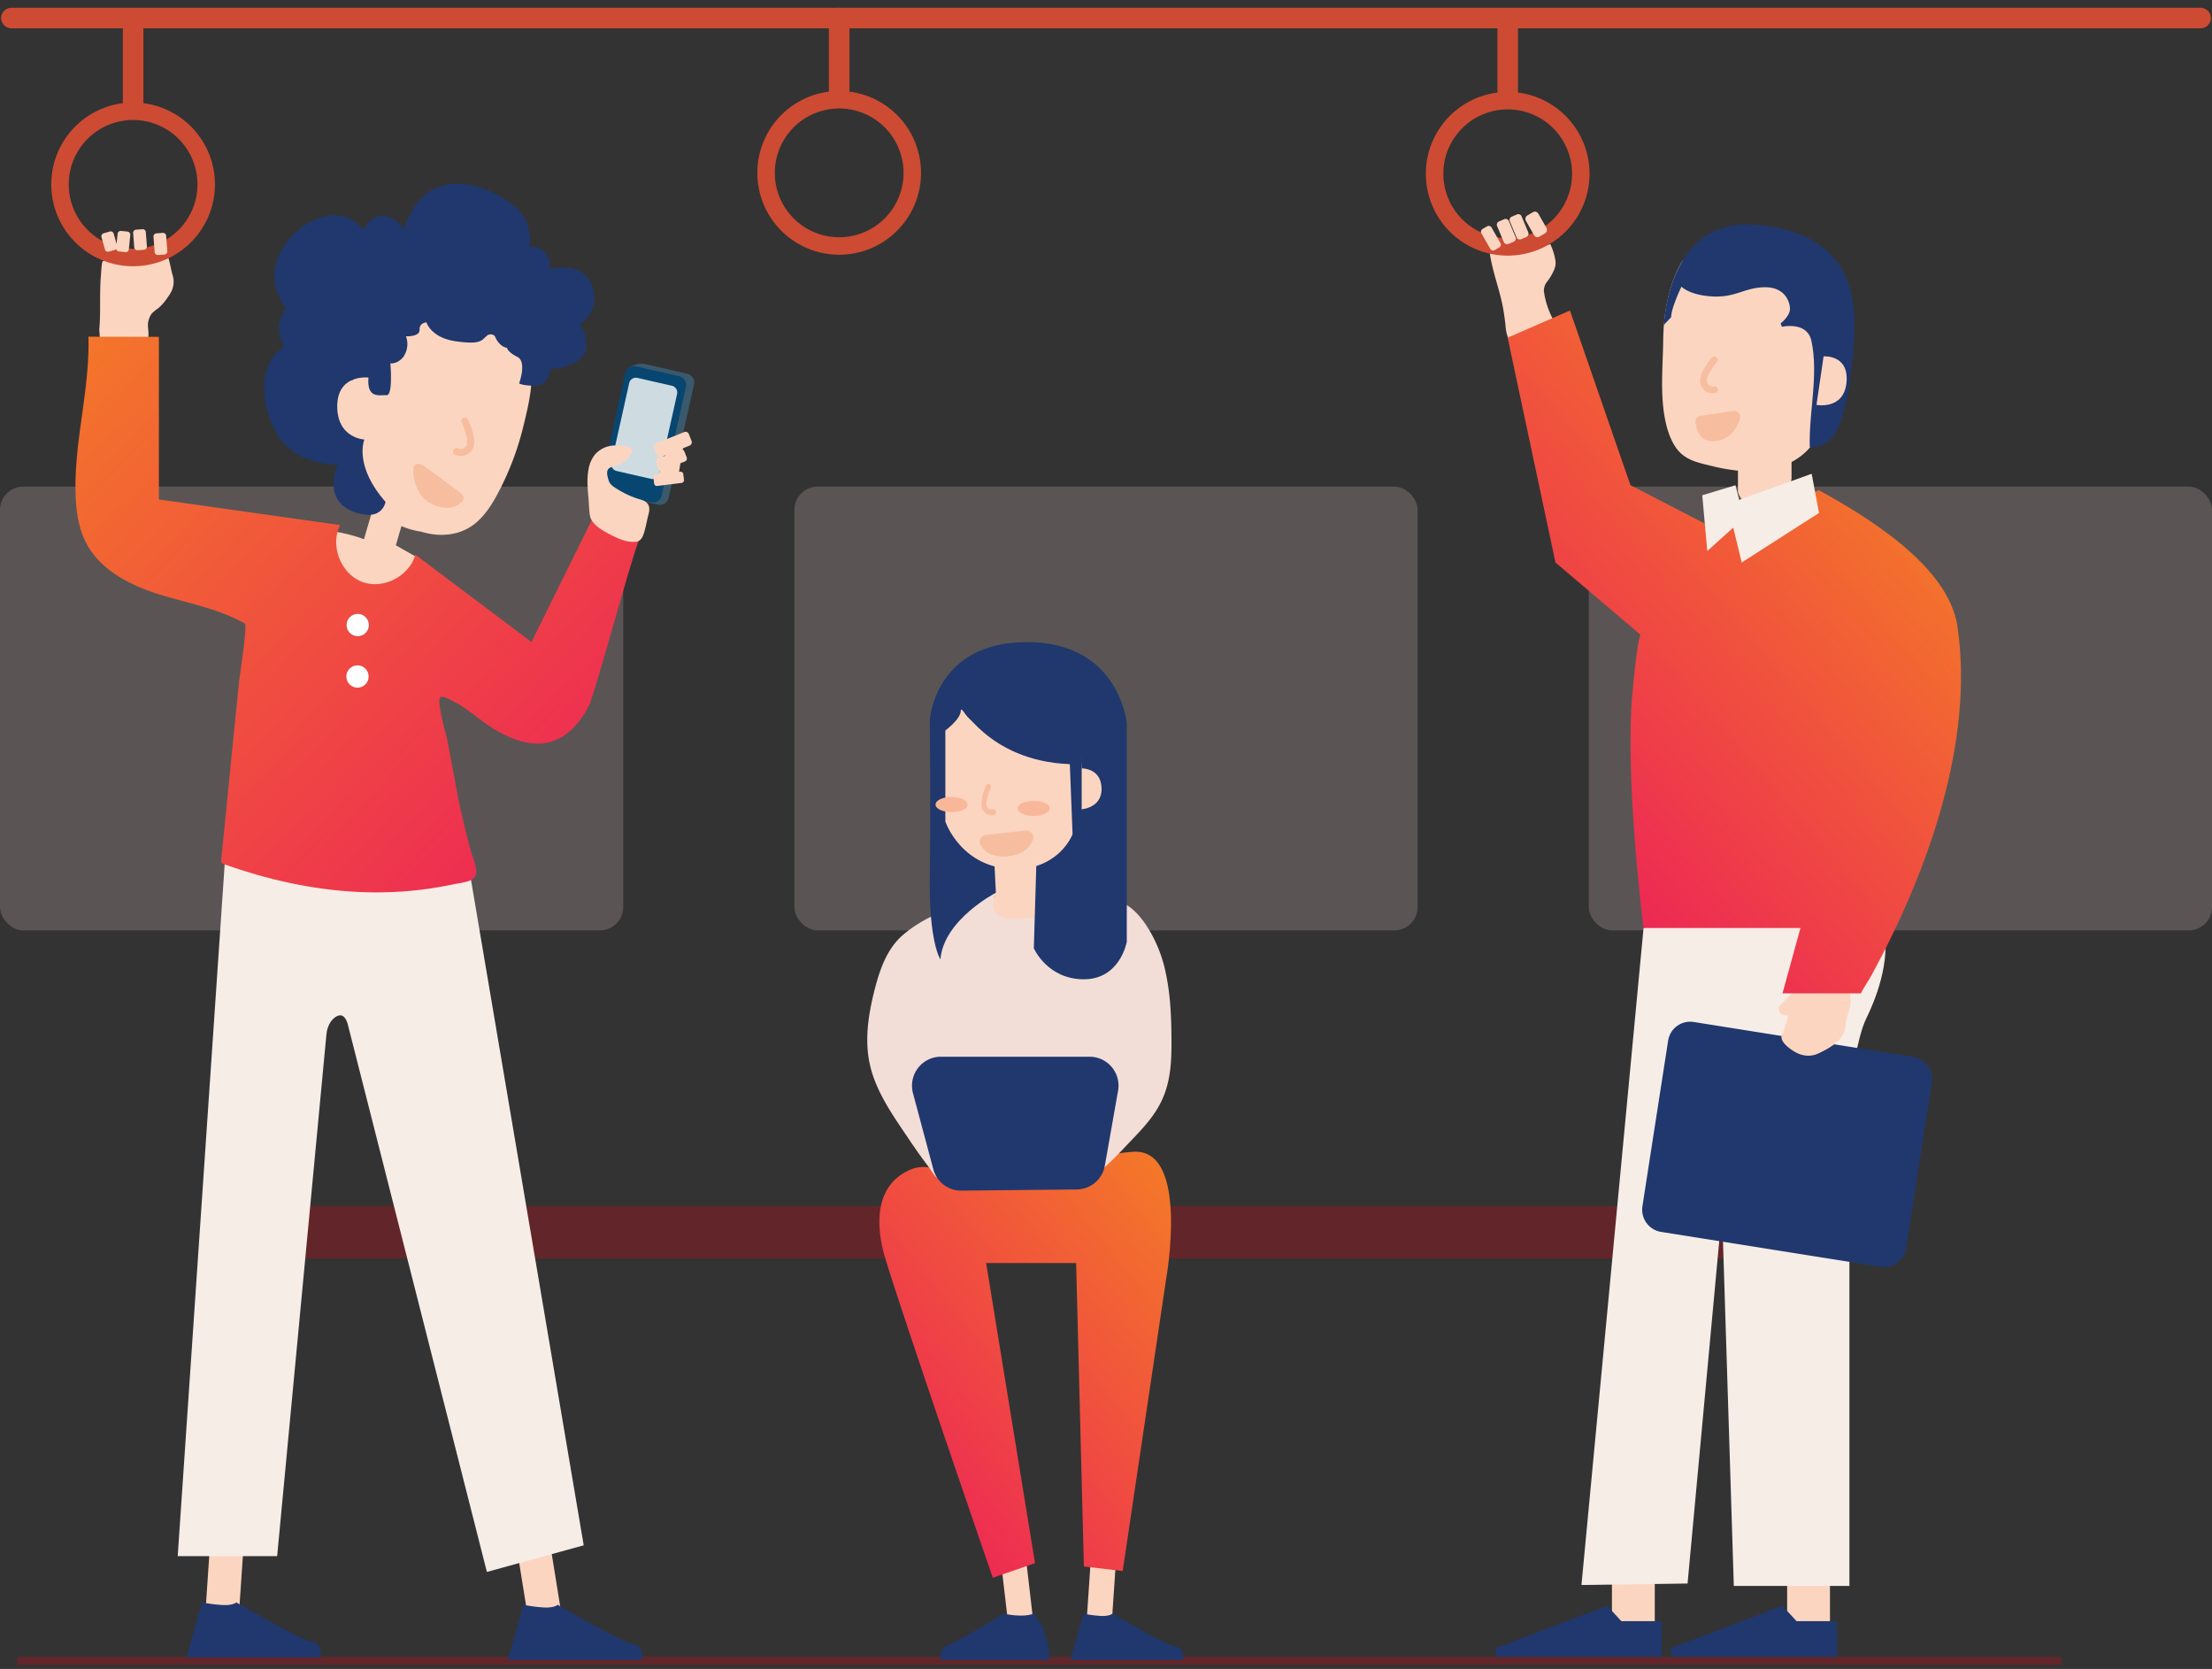<svg id="Layer_1" data-name="Layer 1" xmlns="http://www.w3.org/2000/svg" xmlns:xlink="http://www.w3.org/1999/xlink" viewBox="0 0 1140 860"><rect x="0" y="0" width="1140" height="860" fill="#333333" stroke="none"/><defs><style>.cls-1{opacity:0.2;}.cls-2{fill:#f3ddd7;}.cls-3{fill:#cc4b32;}.cls-4{fill:#931a22;opacity:0.5;}.cls-5{fill:#fcd5c1;}.cls-6{fill:#20386d;}.cls-7{fill:url(#linear-gradient);}.cls-8{fill:#f9b79a;}.cls-10,.cls-9{fill:#f7bd9f;}.cls-9{fill-rule:evenodd;}.cls-11{fill:#f6ede7;}.cls-12{fill:url(#linear-gradient-2);}.cls-13{fill:#3a596c;}.cls-14{fill:url(#linear-gradient-3);}.cls-15{fill:#074670;}.cls-16{fill:#cedce2;}.cls-17{fill:#465c7d;}.cls-18{fill:#fff;}</style><linearGradient id="linear-gradient" x1="659.87" y1="595.51" x2="453.28" y2="762.54" gradientUnits="userSpaceOnUse"><stop offset="0" stop-color="#f58b1e"/><stop offset="0.86" stop-color="#ee354d"/><stop offset="1" stop-color="#ed2755"/></linearGradient><linearGradient id="linear-gradient-2" x1="1027.94" y1="206.27" x2="786.18" y2="412.86" xlink:href="#linear-gradient"/><linearGradient id="linear-gradient-3" x1="-40.88" y1="116.58" x2="304.17" y2="437.45" xlink:href="#linear-gradient"/></defs><title>finalbanner</title><g class="cls-1"><rect class="cls-2" x="409.41" y="250.74" width="321.19" height="228.67" rx="12" ry="12"/><rect class="cls-2" x="818.81" y="250.74" width="321.19" height="228.67" rx="12" ry="12"/><rect class="cls-2" y="250.74" width="321.19" height="228.67" rx="12" ry="12"/></g><path class="cls-3" d="M6.06,4H1133.94a5.4,5.4,0,0,1,5.5,5.3h0a5.4,5.4,0,0,1-5.5,5.3H6.06A5.4,5.4,0,0,1,.56,9.3h0A5.4,5.4,0,0,1,6.06,4Z"/><path class="cls-3" d="M432.49,46.9a42.18,42.18,0,1,0,42.18,42.18A42.18,42.18,0,0,0,432.49,46.9Zm0,75.35a33.17,33.17,0,1,1,33.17-33.17A33.17,33.17,0,0,1,432.49,122.25Z"/><rect class="cls-3" x="427.19" y="4" width="10.59" height="48.25" rx="5.3" ry="5.3"/><rect class="cls-4" x="8.94" y="853.75" width="1053.56" height="4.18" rx="0.79" ry="0.79"/><rect class="cls-4" x="113.5" y="621.41" width="852.02" height="27.04" rx="5.14" ry="5.14"/><polygon class="cls-5" points="573.09 834.35 560.14 833.45 562.29 801.83 575.24 802.73 573.09 834.35"/><polygon class="cls-5" points="532.33 833.81 519.44 835.35 515.77 803.87 528.66 802.33 532.33 833.81"/><path class="cls-6" d="M558.42,831.5l-6.68,23.82H609.6s1.3-6-3.52-6.75-32.8-17.07-32.8-17.07-1.51,1.5-6.52,1.13A63.72,63.72,0,0,1,558.42,831.5Z"/><path class="cls-6" d="M517.43,831.5s9.46,2.25,15.21,0c0,0,7.79,6.94,8.16,23.82H484.6s0-6.75,2.6-6.94S517.43,831.5,517.43,831.5Z"/><path class="cls-7" d="M511.66,813l21.76-7.53-25.2-154.65h46.38l4,156.38,20,2.32L601,659s12.12-67.32-16.85-65.51S555.72,609,555.72,609l-60.28-.29c-2,0-6.47-3.92-8.47-4.77-5.5-2.34-11.65-3.77-17.38-1.41-19,7.81-18.38,28.92-13.47,45.45C464.71,676.91,511.66,813,511.66,813Z"/><path class="cls-5" d="M512.6,445.4v16.79l-7,4.29s5.54,11.25,16.43,11.43,18.4-12.14,18.4-12.14L534.1,445.4Z"/><path class="cls-2" d="M600.91,501.92a70.17,70.17,0,0,0-10.57-25.74c-4-5.79-9.55-11.58-16.91-12.34,0,0-36.47,10.21-51.55,9.73S513.26,460,513.26,460a164,164,0,0,0-18.58,6c-10.52,4-21.13,8.55-29.67,16.08-7.94,7-11.57,17.51-14.14,27.47-3.32,12.84-5.47,26.4-2.49,39.33,3.25,14.12,12.21,26.47,20.15,38.29,3.35,5,6.82,9.89,10.47,14.66.43.57,3.13,5,3.93,4.95l82.45-1.72c5.11-4.47,10-9.29,14.62-14.22,6.89-7.29,14.15-14.23,18.56-23.39,4.66-9.7,5.23-20,5.19-30.6C603.71,525.18,603.33,513.41,600.91,501.92Z"/><path class="cls-6" d="M484.66,494.36s-6-8.58-5.48-42.9,0-80.32,0-80.32,2.38-40.28,50.05-40.28,51.48,41.71,51.48,41.71V485.3s-3.34,19.31-22.17,19.31-25.74-16-25.74-16l1.61-53.57-22.5-.13,1.35,25.1S486.33,473.86,484.66,494.36Z"/><path class="cls-5" d="M487.21,368.94v54.38s8.18,24.53,36.39,24.53c17.63,0,31.89-12.83,31.89-30.66,0,0,12.23.2,12.23-10.63s-10.18-10.63-10.18-10.63l-.41-4.91s-56.83-10.63-60.92-25.76Z"/><path class="cls-6" d="M486.53,411.07V376.89s8.65-6.06,8.65-10.82,12.86,26,56.18,27.69l2.22,56.68h3.89V391.16l-59.7-35.91-16,17.31V410.2Z"/><path class="cls-6" d="M484.82,544.51h76.81a14.92,14.92,0,0,1,14.57,17.6l-6.79,38.47A14.85,14.85,0,0,1,555,612.91l-59.58.61A14.82,14.82,0,0,1,481,602.46l-10.45-39.07A14.93,14.93,0,0,1,484.82,544.51Z"/><ellipse class="cls-8" cx="490.42" cy="414.57" rx="8.27" ry="3.91"/><ellipse class="cls-8" cx="532.74" cy="416.54" rx="8.27" ry="3.91"/><path class="cls-9" d="M519.7,441.17q9.84-1.11,12.6-8.33a3.63,3.63,0,0,0-3.79-4.9l-20.36,2.3a3.63,3.63,0,0,0-2.6,5.62Q509.86,442.29,519.7,441.17Z"/><path class="cls-10" d="M511.87,420a4.87,4.87,0,0,1-1.37.08,5.15,5.15,0,0,1-4.19-3.27c-1.74-3.9,1.33-10.86,2-12.22a1.15,1.15,0,0,1,1.74-.5,1.69,1.69,0,0,1,.54,2.05c-1.31,2.82-2.79,7.6-2,9.43a2.31,2.31,0,0,0,3,1.41,1.33,1.33,0,0,1,1.65,1C513.64,419.22,512.8,419.77,511.87,420Z"/><rect class="cls-5" x="921.04" y="797.63" width="22.07" height="39.3"/><polyline class="cls-6" points="932.08 853.71 861.19 853.71 861.19 849.25 918.55 827.43 925.9 835.37 946.74 835.37 946.74 853.71"/><rect class="cls-5" x="830.75" y="793.54" width="22.07" height="44.87"/><polygon class="cls-6" points="828.26 827.43 835.61 835.37 856.45 835.37 856.45 853.7 841.78 853.71 770.9 853.71 770.9 849.25 828.26 827.43"/><path class="cls-5" d="M799,125.86a30.77,30.77,0,0,1,2.47,7.53,10.15,10.15,0,0,1,.22,2.89,10.67,10.67,0,0,1-1,3.31,28.16,28.16,0,0,1-3.86,6.21,8,8,0,0,0-1.16,4.23,44.11,44.11,0,0,0,3.94,13,4.8,4.8,0,0,1,.68,2.3,3.86,3.86,0,0,1-1.77,2.65,27.68,27.68,0,0,1-3.5,2.15l-3.85,2.11c-1.06.58-2.13,1.17-3.24,1.66a44.29,44.29,0,0,1-6.28,2.09,4.36,4.36,0,0,1-2.4.2,3.82,3.82,0,0,1-2.14-2.36,21.16,21.16,0,0,1-1.19-5.88c-.38-3.52-.84-7-1.53-10.49-1.39-6.91-3.72-13.58-5.33-20.44q-.73-3.13-1.25-6.31Z"/><path class="cls-5" d="M895.7,235.81v17.76s2.55,9.56,14.44,8.71,13.17-15.72,13.17-15.72V233.82Z"/><path class="cls-11" d="M882.73,472.57,893.56,817.2h59.57V561.12s4.06-26.93,8.57-36.06,13.09-29.67,9-47.93Z"/><polygon class="cls-11" points="847.04 478.18 815.04 816.72 869.72 815.97 893.83 555.37 913.9 465.96 847.04 478.18"/><path class="cls-6" d="M969.24,652.78l-113.2-18a11.61,11.61,0,0,1-9.57-13.29l13.23-85.2a11.51,11.51,0,0,1,13.14-9.68l113.2,18a11.61,11.61,0,0,1,9.57,13.29l-13.23,85.2A11.51,11.51,0,0,1,969.24,652.78Z"/><path class="cls-5" d="M934.3,500.93a2.85,2.85,0,0,0-1,.48,17.87,17.87,0,0,0-2.16,2.28l-5.92,6.21-8.53,9s-.49,5.09,5,4.27q-.84,3-1.81,5.95a29.59,29.59,0,0,1-1.43,3.86c-1.65,3.32,3.26,6.91,5.71,8.52,3.91,2.58,8.61,3.36,12.94,1.35,11.35-5.25,13.95-10,14.11-15.1.13-4.09,2.61-7.37,2.52-11.43,0-1.92-.28-3.83-.5-5.73-.27-2.42-1-2.82-3.21-3.7l-6.52-2.62-5.31-2.14C936.79,501.52,935.61,500.63,934.3,500.93Z"/><path class="cls-12" d="M937.45,252.64c25.29,13.89,66.83,39.17,71.37,70.19,4.35,29.72.56,61.13-7.81,91.59-8.57,31.17-21.93,61.36-36.27,87.73-1.81,3.34-4,6.33-5.72,9.72H918.64l9.27-33.69H847s-9.72-76.89-5.73-120.74S847,328.37,847,328.37l-45.36-38.52L777,174l32.11-14,31.17,90,42.12,21.76Z"/><polygon class="cls-11" points="890.35 259.72 933.68 244.13 937.45 264.31 897.63 289.85 890.35 259.72"/><polygon class="cls-11" points="894.41 250.04 877.3 255.2 879.88 283.93 898.66 266.99 894.41 250.04"/><path class="cls-3" d="M777,47.36A42.18,42.18,0,1,0,819.2,89.53,42.18,42.18,0,0,0,777,47.36Zm0,75.35A33.17,33.17,0,1,1,810.2,89.53,33.17,33.17,0,0,1,777,122.7Z"/><rect class="cls-3" x="771.73" y="4.45" width="10.59" height="48.25" rx="5.3" ry="5.3"/><path class="cls-5" d="M796.24,120.25l-2.85,1.67a2,2,0,0,1-2.79-.76l-4.18-7.33a2.09,2.09,0,0,1,.75-2.82l2.85-1.67a2,2,0,0,1,2.79.76l4.18,7.33A2.09,2.09,0,0,1,796.24,120.25Z"/><path class="cls-5" d="M786.62,122.12l-2.69,1.15a1.81,1.81,0,0,1-2.37-1l-3.44-8.23a1.85,1.85,0,0,1,1-2.4l2.69-1.15a1.81,1.81,0,0,1,2.37,1l3.44,8.23A1.85,1.85,0,0,1,786.62,122.12Z"/><path class="cls-5" d="M780.07,124.57l-2.69,1.15a1.81,1.81,0,0,1-2.37-1l-3.44-8.23a1.85,1.85,0,0,1,1-2.4l2.69-1.15a1.81,1.81,0,0,1,2.37,1l3.44,8.23A1.85,1.85,0,0,1,780.07,124.57Z"/><path class="cls-5" d="M772.65,127.51l-2.32,1.35a1.66,1.66,0,0,1-2.27-.61l-4.57-8a1.69,1.69,0,0,1,.61-2.29l2.32-1.35a1.66,1.66,0,0,1,2.27.61l4.57,8A1.69,1.69,0,0,1,772.65,127.51Z"/><path class="cls-5" d="M867.17,134.35s-9.7,13.66-10,40.9c-.16,14-1.77,28.52,1.27,42.32,1.19,5.39,3.4,11.64,7.43,15.62,4.22,4.17,9.66,5.31,15.23,6.66a98.08,98.08,0,0,0,19.87,3.09c19,.63,38.11-9.8,38.7-30.75l1.71-59.48L899,131.13Z"/><path class="cls-6" d="M932.71,230.41c-.56-17.77,4.62-37.17.83-54.76-2.21-10.26-15.19-7.26-15.19-7.26l-.69-1.74s5-3.79,4.83-7.74-3-11.21-13.4-10.89-14.64,5.37-26.52,4.74-16-5.05-16-5.05-5.3,11-5.3,15.7l-3.74,4s1.88-53.76,44.81-51.7c15.38.74,32.51,4.76,43.44,18,8.26,10,10.4,23.63,9.94,36.9-.48,14.22-2.27,31-6.4,44.44-1.25,4.08-3,8.06-5.72,11.06A13.48,13.48,0,0,1,932.71,230.41Z"/><path class="cls-5" d="M939.82,183.64l-3.66,25s14.18,2.76,15.48-11.67S939.82,183.64,939.82,183.64Z"/><path class="cls-9" d="M884.65,227.21q8.8-1.31,12.11-11.54a3.05,3.05,0,0,0-3.36-3.91l-17,2.53a3.08,3.08,0,0,0-2.57,3.46Q875.27,228.6,884.65,227.21Z"/><path class="cls-10" d="M882.94,202.64a7.75,7.75,0,0,1-1.86-.23,6.41,6.41,0,0,1-4.74-4.69c-1.28-4.85,4.72-12.1,5.93-13.5a1.75,1.75,0,0,1,2.64,2.29c-2.52,2.91-5.8,8-5.19,10.31a3.2,3.2,0,0,0,3.65,2.3,1.75,1.75,0,0,1,2,1.51C885.51,202.19,884.25,202.63,882.94,202.64Z"/><path class="cls-13" d="M339.11,260.07,316.91,255a4.77,4.77,0,0,1-3.45-5.76l9.47-57.94c.58-2.61,6.57-4.39,9.06-3.82l22.2,5.07a4.77,4.77,0,0,1,3.45,5.76l-13,58.06A4.71,4.71,0,0,1,339.11,260.07Z"/><path class="cls-5" d="M183.78,192.41c.64-1.56,1-3.23,1.57-4.82a78.71,78.71,0,0,1,3.27-8,60.28,60.28,0,0,1,13.56-19,39.19,39.19,0,0,1,25.16-10.4,50.1,50.1,0,0,1,14.3,1.73c16.23,4.25,27.81,15.17,31.25,30.26,2.82,12.4-.09,24.91-3,36.81a147.29,147.29,0,0,1-14.07,36.63c-2.83,5.1-6.09,10.09-10.69,13.91-7.62,6.33-18.12,7.55-28.16,4.4,0,0-36.77-3.57-32.09-47.08-.09.72-5.73-.75-6.32-.89-3-.72-6.76-1.68-8.47-4.26a9.63,9.63,0,0,1-1.43-4.33c-.48-4.3.64-8.61,1.39-12.77.58-3.26,1.65-6.82,5.16-8.28a10.12,10.12,0,0,1,3.91-.67,12.93,12.93,0,0,0,2.4.2c.84-.22,1.26-1.43,1.67-2.16A12.12,12.12,0,0,0,183.78,192.41Z"/><path class="cls-5" d="M193.2,258.61l-5.62,19.24s-35.46-13.94-42.76,6.83,50.83,37.39,50.83,37.39l8.71-7.4s7.78-26.62,11.9-26.72L204,281l3.18-10.89"/><polygon class="cls-5" points="123.39 828.01 106.14 826.81 108.29 795.18 125.54 796.38 123.39 828.01"/><polygon class="cls-5" points="289.79 834.43 272.72 837.24 266.8 800.47 283.86 797.66 289.79 834.43"/><path class="cls-5" d="M76.24,174.72c.63-1.93,0-5.83,0-6.83a10.34,10.34,0,0,1,2-6.35,22.47,22.47,0,0,1,3.4-2.77,26.91,26.91,0,0,0,4.8-5.58,21.91,21.91,0,0,0,1.87-2.95,11.65,11.65,0,0,0,.46-9.08c-.36-1-1.68-8.53-2.46-9.26-1-.9-2.46-.72-3.65-.94-9.14,0-16.82,3-26,3-.79.15-3.23.17-3.78.76s-.82,6.8-.9,7.69c-.26,3-.34,6.07-.37,9.11-.06,6.09.11,12.2-.45,18.27l.19,2.6c0,.59.05,1.2.13,1.78.2,1.45,2.59.78,3.65.77q3.33,0,6.65.08,6.56.19,13.09.8C75.6,175.87,76,175.42,76.24,174.72Z"/><path class="cls-11" d="M168.23,533c.32-3.49,1.9-7.38,5.08-9.2,3.85-2.2,5.57,2,6.22,5.18L250.93,810l49.9-13.72L233.72,400.15l-115.81,14L91.59,801.85h51.25S168.2,533.28,168.23,533Z"/><path class="cls-14" d="M239.86,427.63c-1.65-6.57-3.15-13.18-4.39-19.87l-4.56-24.56c-.74-4-2-7.91-2.9-11.87a55.56,55.56,0,0,1-1.12-5.89c-.18-1.48-.84-4.48-.16-5.87.82-1.68,5.91,1.34,7,1.87a55.55,55.55,0,0,1,7.05,4.32c4.41,3.09,8.53,6.61,13.11,9.44,10.77,6.64,24.11,11.63,35.87,4.43,6.36-3.9,11-10.2,14.17-17,2.93-6.29,24.35-85.48,25.93-85.19l-24.61-10-31.33,63.37-59.86-45c-3.16,11.3-16.88,18.2-27.69,13.92S170,281,175.3,270.56L81.88,257.37V173.57l-36.32-.07C46.4,201.15,37.82,228.41,39,256c.35,8.17,1.62,16.48,5.38,23.72,7.26,14,22.51,21.79,37.44,26.48s30.74,7.3,44.35,15.1c1.5.76-2.75,27.42-3,30.41L120,383q-3,30.1-6,60.19a2.14,2.14,0,0,0,.14,1.28,2.09,2.09,0,0,0,1.2.78c38.09,13.57,77.85,19,117.76,10.53,2.91-.62,5.83-.84,8.66-1.88a5.55,5.55,0,0,0,3.36-2.84,6.47,6.47,0,0,0,.18-3.48c-.55-3.42-1.89-6.62-2.86-9.93S240.69,431,239.86,427.63Z"/><path class="cls-15" d="M335.49,258.86l-22.2-5.07a4.67,4.67,0,0,1-3.49-5.59l12.48-55.9a4.62,4.62,0,0,1,5.52-3.53l22.2,5.07a4.67,4.67,0,0,1,3.49,5.59L341,255.33A4.62,4.62,0,0,1,335.49,258.86Z"/><path class="cls-6" d="M269.75,826.92l-8,28.41h69s1.55-7.16-4.2-8.05-39.11-20.35-39.11-20.35-1.81,1.79-7.78,1.34A76,76,0,0,1,269.75,826.92Z"/><path class="cls-6" d="M104.09,825.68l-8,28.41h69s1.55-7.16-4.2-8.05-39.11-20.35-39.11-20.35S120,827.47,114,827A76,76,0,0,1,104.09,825.68Z"/><path class="cls-6" d="M198.7,258.62s-1.25,7.18-9.34,6.61-23.27-5.45-15.1-27c-1.23,3.21-13.8-1.06-15.95-1.77a29.7,29.7,0,0,1-16.79-14.93c-5.89-11.45-8.59-29.48.88-39.81.66-.72,3.17-2.18,3.44-3,.5-1.47-.55-1.63-.85-3.09-.72-3.4-1.9-5.91-.92-9.53,1.86-6.84,3.84-6.89,3.85-6.89-1.46,0-4.44-7.17-4.87-8.19-4.54-10.87.77-23.11,8.75-30.84s22.33-13.44,31.94-5.19l3.94,3.38s2.55-7.38,9.82-7.13,11.09,7.38,11.1,7.4c-.8-1.5,2.29-7.18,2.91-8.44,2.86-5.82,7.41-11,13.53-13.45,11.34-4.57,24.7-.77,34.58,5.55,5.1,3.26,10.06,7.32,12.22,13.16.33.88,2.57,11.31.54,11.61,0,0,5.59-.82,8.68,3.18a12.54,12.54,0,0,1,2.5,8.54s16.68-4.89,21.55,8.27a16.46,16.46,0,0,1-6,20s8.11,13.2-1.61,19-13.6,3.39-13.6,3.39-.6,8.46-6.85,9.1-9.52-.94-9.52-.94,4.17-11.24-.92-13.73-5.34-4.68-5.34-4.68-3.83-.16-6.3-6.1a3.1,3.1,0,0,0-4.39.22c-2.4,2.18-3.19,4.37-15.87,2.51s-14.9-9.7-14.9-9.7-3.74.06-3.58,3.8-7,3.35-7,3.35a11.63,11.63,0,0,1-1.4,10.69s-2.6,3.55-6.64,3.27c0,0,1.49,16.66-2,16.41s-10.18,2.06-9.29-9.09c0,0-16-1.94-16.09,14.67s14,17.26,14,17.26S182.09,239.66,198.7,258.62Z"/><path class="cls-16" d="M335.46,246.73l-17.56-4a3.58,3.58,0,0,1-2.81-4.18l9.2-41.25a3.53,3.53,0,0,1,4.31-2.55l17.56,4a3.58,3.58,0,0,1,2.81,4.18l-9.2,41.25A3.53,3.53,0,0,1,335.46,246.73Z"/><path class="cls-5" d="M315.25,249.93c-1.2-.88-1.63-2.45-2-3.9s-.68-3.32.36-4.47a5.65,5.65,0,0,1,3-1.28,14.7,14.7,0,0,0,5.8-3,14.94,14.94,0,0,0,2.31-2.43c4.18-5.52-5.23-5.53-8.46-5.28a13.81,13.81,0,0,0-9.61,4.62,16.6,16.6,0,0,0-3.35,7.72c-.92,4.9-.46,9.95,0,14.91.17,1.78.34,8.25,1,9.91,1.58,3.94,5.57,6.23,9.29,8.21,4.3,2.29,8.9,4.63,13.75,4.24a4.52,4.52,0,0,0,2.13-.6,5,5,0,0,0,1.33-1.45c1.49-2.2,2.63-9.3,3.36-11.86.53-1.84.8-4-.27-5.54s-2.78-2-4.43-2.52a47.35,47.35,0,0,1-13.78-6.82Z"/><path class="cls-5" d="M350.48,225.49l-.76-.27a3.24,3.24,0,0,0-4.14,2l-6.06,17.21a3.3,3.3,0,0,0,2,4.19l.76.27a3.24,3.24,0,0,0,4.14-2l.75-2.12a1.93,1.93,0,0,0,.46.18,2,2,0,0,0,2.31-1.69l.61-3.85a2,2,0,0,0-.8-1.94l2.74-7.79A3.3,3.3,0,0,0,350.48,225.49Z"/><path class="cls-5" d="M355.4,229.61l-14.47,5.8a1.84,1.84,0,0,1-2.39-1l-1.4-3.57a1.87,1.87,0,0,1,1-2.41l14.47-5.8a1.84,1.84,0,0,1,2.39,1l1.4,3.57A1.87,1.87,0,0,1,355.4,229.61Z"/><path class="cls-5" d="M353,237.78l-11.58,4.64a1.59,1.59,0,0,1-2.07-.91l-1.21-3.1a1.62,1.62,0,0,1,.9-2.09l11.58-4.64a1.59,1.59,0,0,1,2.07.91l1.21,3.1A1.62,1.62,0,0,1,353,237.78Z"/><path class="cls-5" d="M351.28,248.84l-12.58,1.57a1.43,1.43,0,0,1-1.58-1.25l-.36-2.94a1.44,1.44,0,0,1,1.23-1.6l12.58-1.57a1.43,1.43,0,0,1,1.58,1.25l.36,2.94A1.44,1.44,0,0,1,351.28,248.84Z"/><path class="cls-3" d="M68.6,52.83A42.18,42.18,0,1,0,110.78,95,42.18,42.18,0,0,0,68.6,52.83Zm0,75.35A33.17,33.17,0,1,1,101.77,95,33.17,33.17,0,0,1,68.6,128.17Z"/><rect class="cls-3" x="63.31" y="9.92" width="10.59" height="48.25" rx="5.3" ry="5.3"/><circle class="cls-17" cx="184.36" cy="322.07" r="5.75"/><circle class="cls-18" cx="184.36" cy="322.07" r="5.75"/><circle class="cls-18" cx="184.24" cy="348.6" r="5.75"/><path class="cls-5" d="M59.29,128.72l-3.19.93a1.61,1.61,0,0,1-2-1.11l-1.8-6.32a1.63,1.63,0,0,1,1.1-2l3.19-.93a1.61,1.61,0,0,1,2,1.11l1.8,6.32A1.63,1.63,0,0,1,59.29,128.72Z"/><path class="cls-5" d="M64.62,129.92l-3.31-.34a1.63,1.63,0,0,1-1.44-1.78l.74-7.34A1.62,1.62,0,0,1,62.39,119l3.31.34a1.63,1.63,0,0,1,1.44,1.78l-.74,7.34A1.62,1.62,0,0,1,64.62,129.92Z"/><path class="cls-5" d="M74.23,128.7l-3.31.26a1.62,1.62,0,0,1-1.73-1.49l-.57-7.36a1.63,1.63,0,0,1,1.48-1.75l3.31-.26a1.62,1.62,0,0,1,1.73,1.49l.57,7.36A1.63,1.63,0,0,1,74.23,128.7Z"/><path class="cls-5" d="M84.75,131.14l-3.31.26a1.62,1.62,0,0,1-1.73-1.49L79.1,122a1.63,1.63,0,0,1,1.48-1.75l3.31-.26a1.62,1.62,0,0,1,1.73,1.49l.61,7.86A1.63,1.63,0,0,1,84.75,131.14Z"/><path class="cls-9" d="M221.61,259.23q9.46,5.19,16.24-.38a2.94,2.94,0,0,0-.46-4.83l-19.64-14.51c-1.81-1-4.38-.54-4.63,1.51C212.4,246.84,215.31,255.77,221.61,259.23Z"/><path class="cls-10" d="M235.5,234.66a8.13,8.13,0,0,0,2,.27,6.73,6.73,0,0,0,6.07-3.48c2.6-4.58-1.54-13.54-2.39-15.29a1.83,1.83,0,0,0-3.3,1.61c1.77,3.63,3.72,9.71,2.5,11.86A3.35,3.35,0,0,1,236,231a1.83,1.83,0,0,0-2.39,1C233,233.51,234.17,234.29,235.5,234.66Z"/></svg>